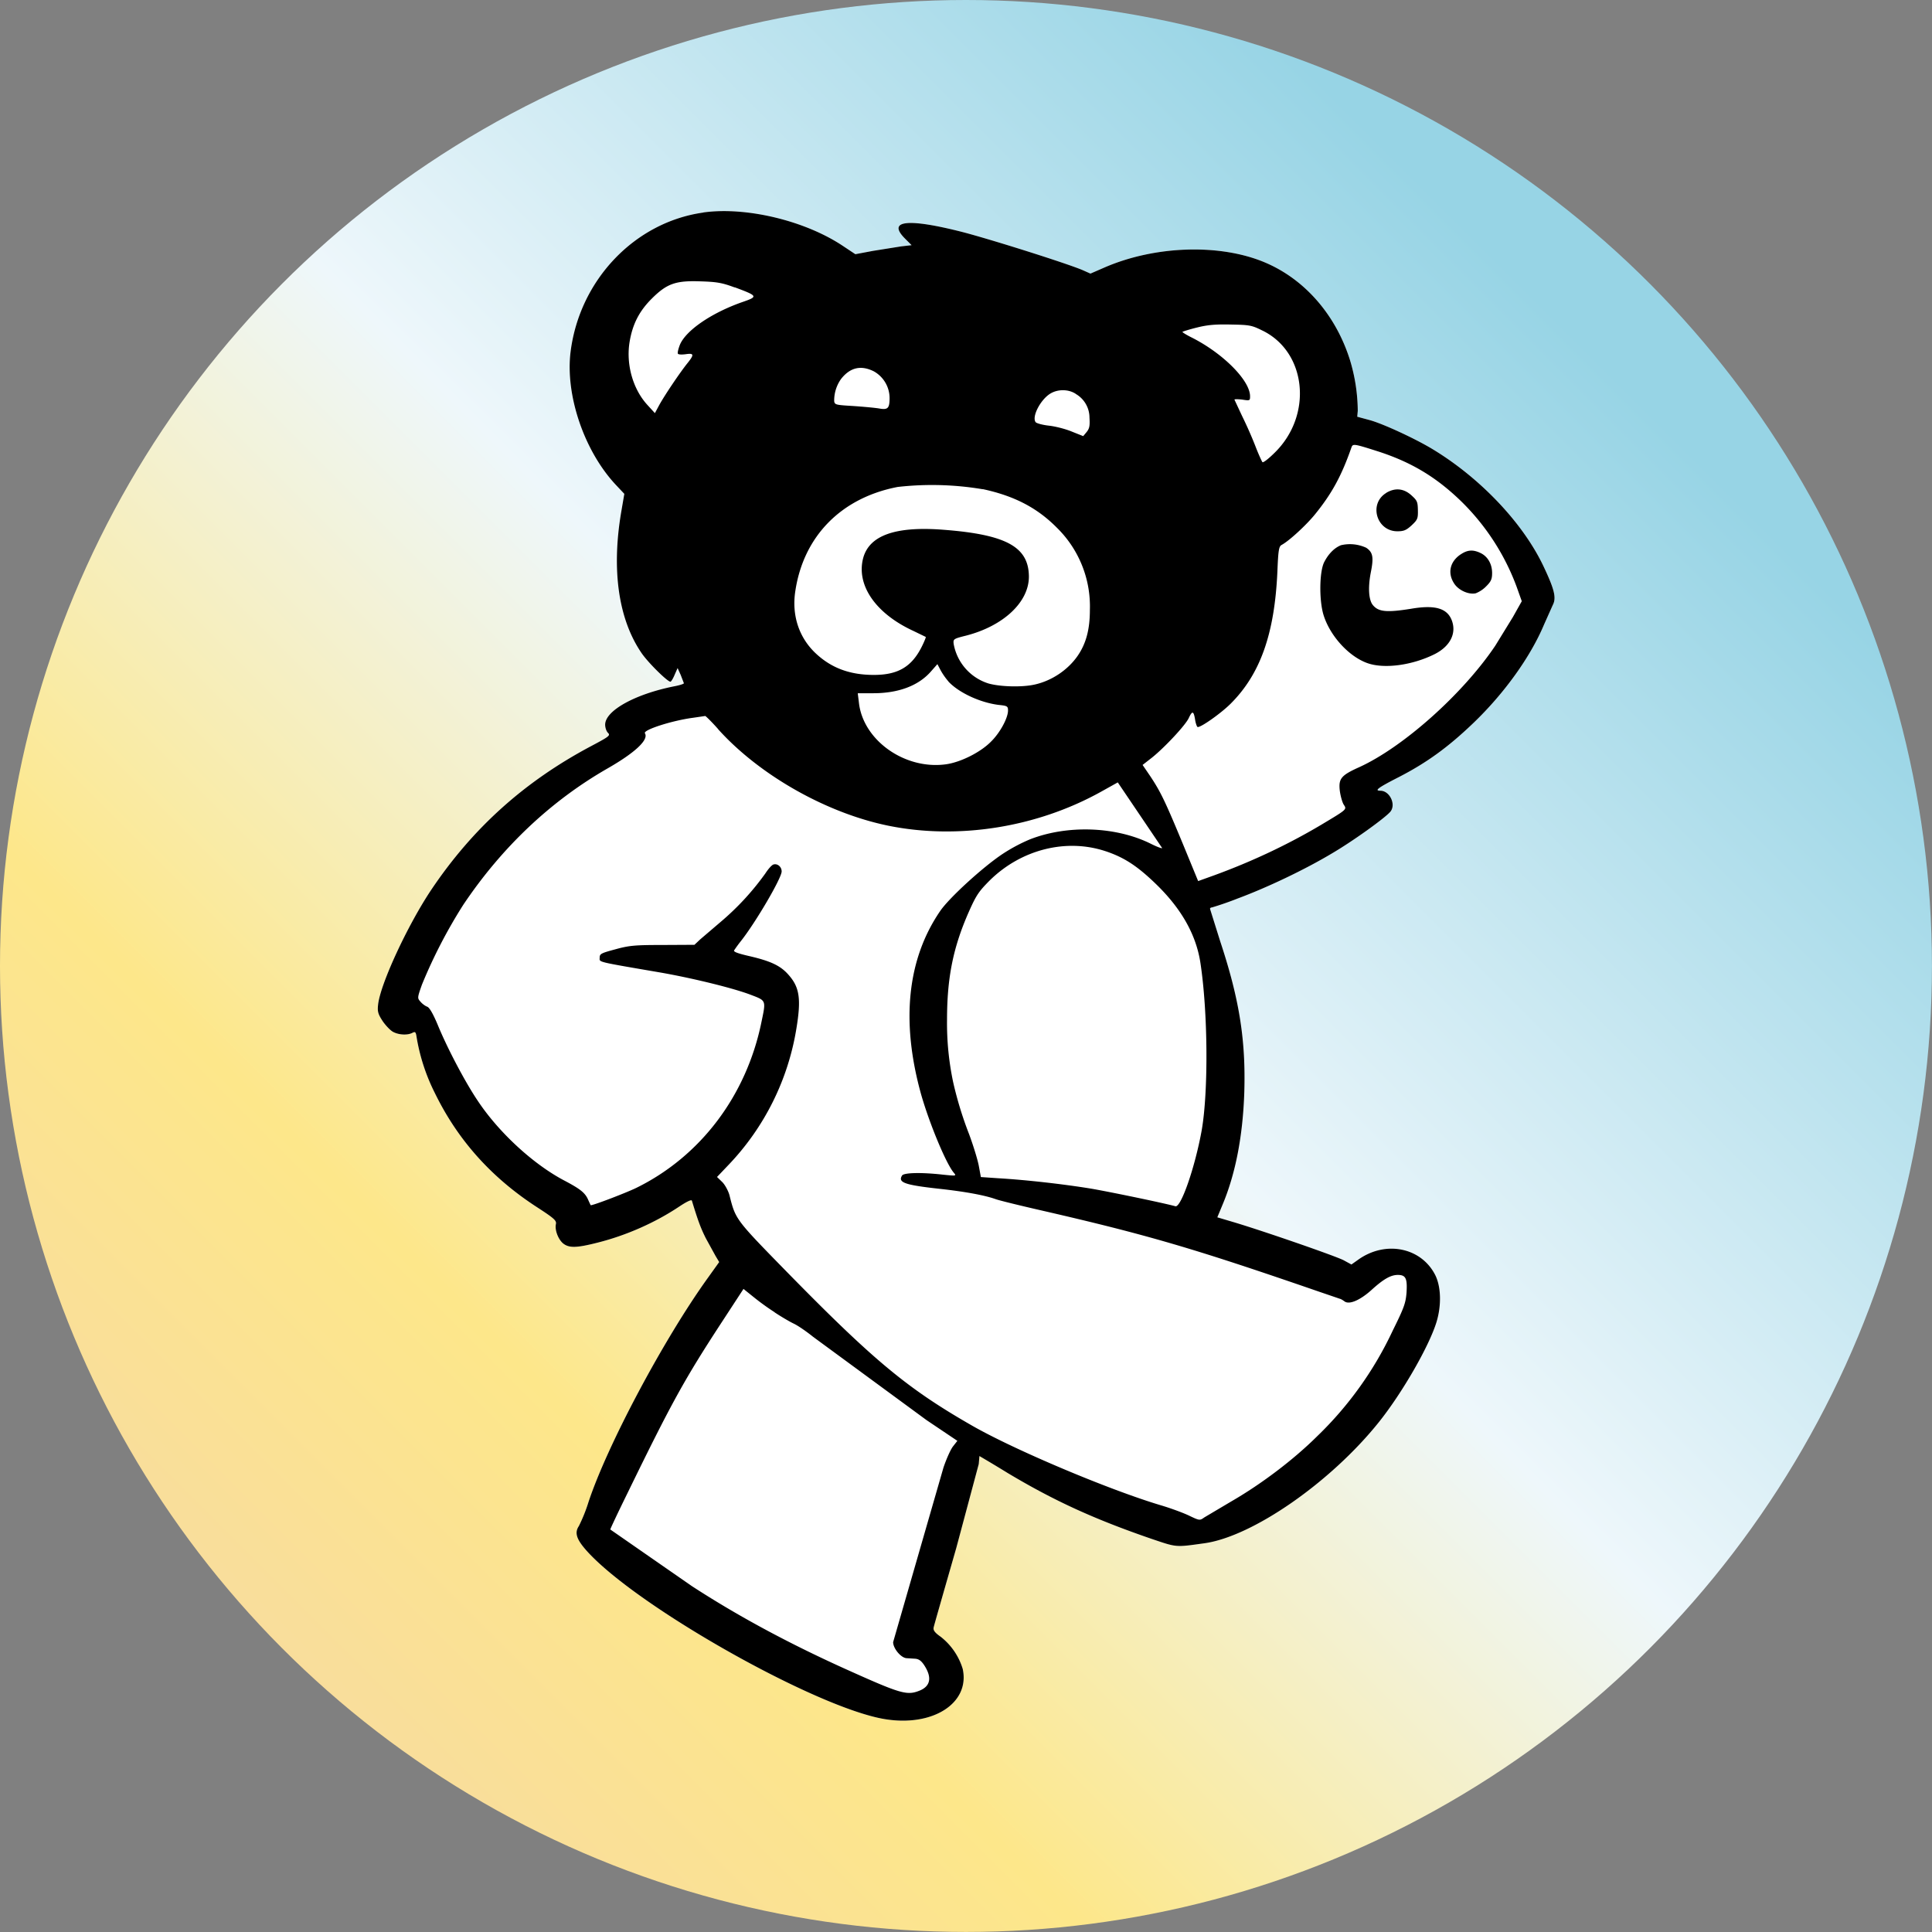 <svg xmlns="http://www.w3.org/2000/svg" width="128" height="128" viewBox="0 0 33.867 33.867" xmlns:v="https://vecta.io/nano"><rect x="0" y="0" width="33.867" height="33.867" fill="#808080" stroke="none"/><defs><linearGradient id="A" x1="0" y1="33.867" x2="33.867" y2="0" gradientUnits="userSpaceOnUse"><stop offset="0" stop-color="#f4d3ae"/><stop offset=".282" stop-color="#fde78a"/><stop offset=".514" stop-color="#eef7fb"/><stop offset=".821" stop-color="#97d4e5"/></linearGradient></defs><circle cx="16.933" cy="16.933" r="16.933" fill="url(#A)"/><path d="M12.329 3.726c-1.2.168-2.165 1.178-2.326 2.433-.098.76.235 1.746.794 2.342l.147.156-.055.321c-.171 1.011-.049 1.871.351 2.461.113.171.479.531.516.51.015-.009.049-.067.073-.128l.049-.11.055.122.055.143c.003.012-.076.037-.171.055-.687.137-1.209.427-1.209.672 0 .052.021.116.049.143.046.046.024.064-.293.232-1.169.62-2.076 1.435-2.806 2.522-.418.626-.898 1.664-.931 2.018-.012.116 0 .159.082.284.055.079.137.165.186.189.101.052.25.058.333.015.052-.027.061-.018.076.082a3.41 3.41 0 0 0 .318.971c.403.827.992 1.484 1.792 2.003.305.198.345.235.33.299-.021.104.043.269.131.339.104.079.232.076.592-.015.513-.128 1.02-.354 1.441-.635.128-.085.211-.125.22-.104.113.372.159.488.244.659l.171.311.064.107-.201.281c-.769 1.069-1.759 2.925-2.091 3.929a2.81 2.81 0 0 1-.168.418c-.082.122-.04.241.159.458.907.983 3.999 2.723 5.196 2.925.849.143 1.505-.278 1.374-.879a1.13 1.13 0 0 0-.388-.565c-.101-.07-.131-.113-.122-.159.006-.034.186-.659.397-1.395l.394-1.472.012-.14a24.65 24.65 0 0 1 .488.293c.815.488 1.514.809 2.525 1.157.452.153.418.15.928.079.846-.116 2.22-1.072 3.062-2.125.412-.516.876-1.325 1.007-1.746.092-.296.082-.623-.018-.827-.241-.482-.858-.614-1.337-.284l-.134.095-.134-.073c-.128-.07-1.432-.522-1.951-.675l-.266-.079.085-.205c.235-.553.363-1.224.388-1.991.027-.907-.085-1.624-.421-2.638l-.18-.574c0-.012.015-.024.034-.024a5.6 5.6 0 0 0 .449-.156c.525-.195 1.178-.507 1.649-.788.366-.214.919-.611 1.026-.73.11-.125-.006-.372-.171-.372-.113 0-.043-.052.321-.238.498-.256.873-.531 1.313-.953.54-.519.998-1.157 1.236-1.725l.153-.342c.064-.125.027-.272-.162-.672-.36-.763-1.114-1.557-1.957-2.064-.305-.183-.867-.443-1.096-.504l-.214-.058.009-.104a3.13 3.13 0 0 0-.137-.891c-.25-.794-.797-1.42-1.499-1.713-.782-.327-1.911-.293-2.797.089l-.253.11-.137-.061c-.281-.119-1.585-.531-2.1-.666-.965-.247-1.334-.208-1.014.113l.116.116-.183.021-.495.079-.308.058-.211-.14c-.663-.446-1.701-.696-2.452-.592z" fill="#fff"/><path d="M12.329 3.726c-1.2.168-2.165 1.178-2.326 2.433-.098.76.235 1.746.794 2.342l.147.156-.055.321c-.171 1.011-.049 1.871.351 2.461.113.171.479.531.516.51.015-.009.049-.067.073-.128l.049-.11.055.122.055.143c.003.012-.076.037-.171.055-.687.137-1.209.427-1.209.672 0 .052.021.116.049.143.046.046.024.064-.293.232-1.169.62-2.076 1.435-2.806 2.522-.418.626-.898 1.664-.931 2.018-.012.116 0 .159.082.284.055.079.137.165.186.189.101.052.25.058.333.015.052-.027.061-.018.076.082a3.41 3.41 0 0 0 .318.971c.403.827.992 1.484 1.792 2.003.305.198.345.235.33.299-.021.104.043.269.131.339.104.079.232.076.592-.015.513-.128 1.02-.354 1.441-.635.128-.085.211-.125.22-.104.113.372.159.488.244.659l.171.311.064.107-.201.281c-.769 1.069-1.759 2.925-2.091 3.929a2.81 2.81 0 0 1-.168.418c-.082.122-.04.241.159.458.907.983 3.999 2.723 5.196 2.925.849.143 1.505-.278 1.374-.879a1.13 1.13 0 0 0-.388-.565c-.101-.07-.131-.113-.122-.159.006-.034.186-.659.397-1.395l.394-1.472.012-.14a24.65 24.65 0 0 1 .488.293c.815.488 1.514.809 2.525 1.157.452.153.418.15.928.079.846-.116 2.22-1.072 3.062-2.125.412-.516.876-1.325 1.007-1.746.092-.296.082-.623-.018-.827-.241-.482-.858-.614-1.337-.284l-.134.095-.134-.073c-.128-.07-1.432-.522-1.951-.675l-.266-.079.085-.205c.235-.553.363-1.224.388-1.991.027-.907-.085-1.624-.421-2.638l-.18-.574c0-.012.015-.024.034-.024a5.6 5.6 0 0 0 .449-.156c.525-.195 1.178-.507 1.649-.788.366-.214.919-.611 1.026-.73.11-.125-.006-.372-.171-.372-.113 0-.043-.052.321-.238.498-.256.873-.531 1.313-.953.54-.519.998-1.157 1.236-1.725l.153-.342c.064-.125.027-.272-.162-.672-.36-.763-1.114-1.557-1.957-2.064-.305-.183-.867-.443-1.096-.504l-.214-.058.009-.104a3.13 3.13 0 0 0-.137-.891c-.25-.794-.797-1.42-1.499-1.713-.782-.327-1.911-.293-2.797.089l-.253.11-.137-.061c-.281-.119-1.585-.531-2.1-.666-.965-.247-1.334-.208-1.014.113l.116.116-.183.021-.495.079-.308.058-.211-.14c-.663-.446-1.701-.696-2.452-.592zm.55 1.31c.409.153.415.162.131.26-.546.192-.992.501-1.093.751-.027.07-.043.137-.034.153s.07.018.137.009c.147-.021.153.006.027.162-.134.168-.391.55-.488.724l-.079.147-.128-.14c-.26-.281-.382-.721-.314-1.117.052-.305.168-.531.385-.748.266-.266.421-.321.858-.305.284.009.376.024.598.107zm9.254.76c.772.379.882 1.481.214 2.137-.107.107-.205.183-.217.168s-.07-.14-.125-.284a7.08 7.08 0 0 0-.232-.525l-.134-.287c0-.009.061-.009.137 0 .134.021.137.018.137-.058 0-.278-.476-.757-1.032-1.035-.092-.046-.159-.089-.153-.095s.122-.043.256-.076c.183-.046.324-.058.592-.052.33.006.366.012.556.107zm-6.814.714a.54.54 0 0 1 .275.464c0 .186-.031.214-.186.186-.073-.012-.278-.031-.455-.043-.299-.018-.321-.021-.33-.085a.65.65 0 0 1 .122-.391c.159-.201.348-.244.574-.131zm3.541.397a.48.48 0 0 1 .238.412c.009.143 0 .192-.049.253l-.061.073-.198-.079c-.11-.046-.29-.092-.4-.104s-.217-.04-.235-.061c-.073-.092.082-.394.256-.501.134-.082.324-.079.449.006zm5.291 1.004c.586.189 1.02.449 1.456.87a4.07 4.07 0 0 1 .98 1.508l.089.25-.156.278-.308.501c-.568.846-1.615 1.78-2.387 2.131-.318.143-.363.201-.339.412.012.092.043.201.067.241.058.089.07.079-.394.357-.586.348-1.215.644-1.875.885l-.281.101-.266-.647c-.314-.757-.391-.916-.571-1.188l-.137-.201.168-.131c.22-.177.583-.565.641-.69.061-.131.085-.128.11.018.009.067.031.128.043.137.04.024.409-.235.583-.409.519-.519.769-1.224.818-2.314.015-.379.027-.44.073-.467.128-.067.434-.348.589-.54.296-.366.464-.675.638-1.175.024-.061.049-.058.458.073zm-6.924.663c.553.119.953.327 1.298.675a1.93 1.93 0 0 1 .58 1.444c0 .342-.067.589-.214.803-.171.247-.452.437-.754.504-.217.049-.595.04-.806-.018a.89.89 0 0 1-.614-.696c-.009-.082-.003-.089.214-.143.656-.168 1.105-.586 1.105-1.035-.003-.519-.391-.736-1.49-.821-.843-.067-1.304.095-1.414.492-.128.476.217.977.882 1.282l.214.104c.006.003-.024.079-.07.171-.177.354-.418.495-.84.495s-.748-.122-1.023-.382c-.29-.275-.418-.663-.354-1.084.143-.965.806-1.639 1.795-1.829a5.35 5.35 0 0 1 1.49.04zm-.601 3.374c.186.198.559.369.882.409.15.015.162.024.162.098 0 .131-.14.391-.299.546-.186.189-.537.363-.791.397-.717.098-1.447-.418-1.523-1.075l-.021-.171h.272c.446 0 .797-.134 1.014-.385l.11-.125.058.11a1.17 1.17 0 0 0 .137.195zm-4.039.833c.724.806 1.899 1.472 2.989 1.694 1.221.247 2.595.031 3.722-.595l.296-.165.376.556.4.592c.012.018-.076-.012-.192-.07-.608-.305-1.462-.339-2.125-.079a2.97 2.97 0 0 0-.479.256c-.345.229-.943.775-1.096 1.004-.577.846-.687 1.939-.33 3.215.147.513.44 1.218.574 1.371.046.055.04.055-.195.031-.382-.043-.684-.034-.714.015-.076.122.04.165.644.232.452.049.803.113.998.183.067.024.43.113.803.198 1.856.427 2.662.663 4.863 1.423l.366.125c.018.003.052.024.082.046.082.061.269-.018.47-.198.211-.192.339-.266.464-.266.14 0 .168.061.153.308-.015.189-.043.266-.247.678a6.24 6.24 0 0 1-1.319 1.841c-.415.412-.977.837-1.499 1.139l-.479.284c-.082.058-.082.058-.275-.034-.104-.049-.327-.131-.495-.18-.907-.272-2.558-.968-3.303-1.395-1.13-.647-1.719-1.136-3.236-2.684-.919-.94-.907-.925-1.017-1.359-.021-.073-.076-.177-.125-.226l-.092-.089.195-.205a4.5 4.5 0 0 0 1.197-2.4c.085-.516.055-.721-.137-.937-.14-.162-.314-.244-.702-.333-.186-.043-.269-.073-.253-.098a2.43 2.43 0 0 1 .116-.159c.26-.327.717-1.108.717-1.224 0-.082-.073-.143-.143-.122-.031.009-.092.079-.14.153a4.66 4.66 0 0 1-.788.855l-.357.305-.101.095-.556.003c-.488 0-.589.009-.83.076-.25.067-.275.079-.275.147 0 .082-.076.064 1.084.263.568.101 1.264.272 1.566.388.272.104.266.092.186.476-.263 1.291-1.069 2.357-2.198 2.91-.186.089-.742.302-.794.302-.003 0-.021-.04-.043-.089-.052-.125-.134-.192-.412-.339-.546-.284-1.157-.846-1.527-1.404-.226-.336-.537-.928-.705-1.34-.079-.186-.14-.293-.18-.308-.034-.012-.089-.052-.119-.089-.055-.061-.055-.067.027-.299a8.85 8.85 0 0 1 .724-1.398c.675-1.007 1.533-1.82 2.528-2.39.485-.278.727-.504.656-.617-.037-.058.473-.223.846-.272l.211-.031c.009 0 .113.101.226.229zm6.793 2.14c.311.104.534.244.843.537.473.446.739.91.818 1.41.134.867.143 2.265.024 2.946-.116.644-.363 1.359-.461 1.331-.171-.049-1.105-.244-1.472-.308-.464-.076-1.12-.153-1.633-.183l-.305-.021-.034-.186c-.018-.104-.095-.357-.171-.562a6.42 6.42 0 0 1-.281-.917 5 5 0 0 1-.107-1.091c0-.739.107-1.27.382-1.893.131-.296.177-.36.369-.553.55-.54 1.337-.739 2.027-.51zm-5.801 8.084c.11.073.26.162.336.198s.226.14.336.229l1.991 1.462.54.363-.079.101c-.043.058-.116.223-.165.369l-.882 3.059c0 .11.137.275.235.281l.143.009c.067.003.11.031.162.107.143.214.119.369-.067.449-.232.095-.327.067-1.343-.391-.983-.446-1.856-.916-2.659-1.438l-1.429-.992c0-.012.134-.296.299-.632.779-1.597.998-1.997 1.673-3.029l.363-.556.174.14a4.3 4.3 0 0 0 .372.269z" paint-order="stroke markers fill"/><path d="M24.3 8.641c-.311.189-.171.672.195.672.113 0 .156-.018.25-.104.104-.098.113-.119.11-.266s-.012-.168-.113-.26c-.134-.122-.287-.137-.443-.043zm-.8.919c-.11.046-.211.147-.284.287-.089.162-.095.675-.015.934.113.363.437.721.76.84.296.11.794.043 1.191-.156.263-.134.379-.354.302-.577s-.29-.29-.717-.217c-.437.07-.58.055-.678-.073-.067-.092-.079-.305-.031-.556.055-.272.04-.36-.079-.44a.68.68 0 0 0-.449-.043zm2.103.159c-.189.128-.232.33-.11.513.079.119.256.195.376.168a.53.53 0 0 0 .186-.125c.082-.082.101-.125.101-.229 0-.159-.076-.29-.201-.351-.134-.064-.229-.058-.351.024z"/></svg>